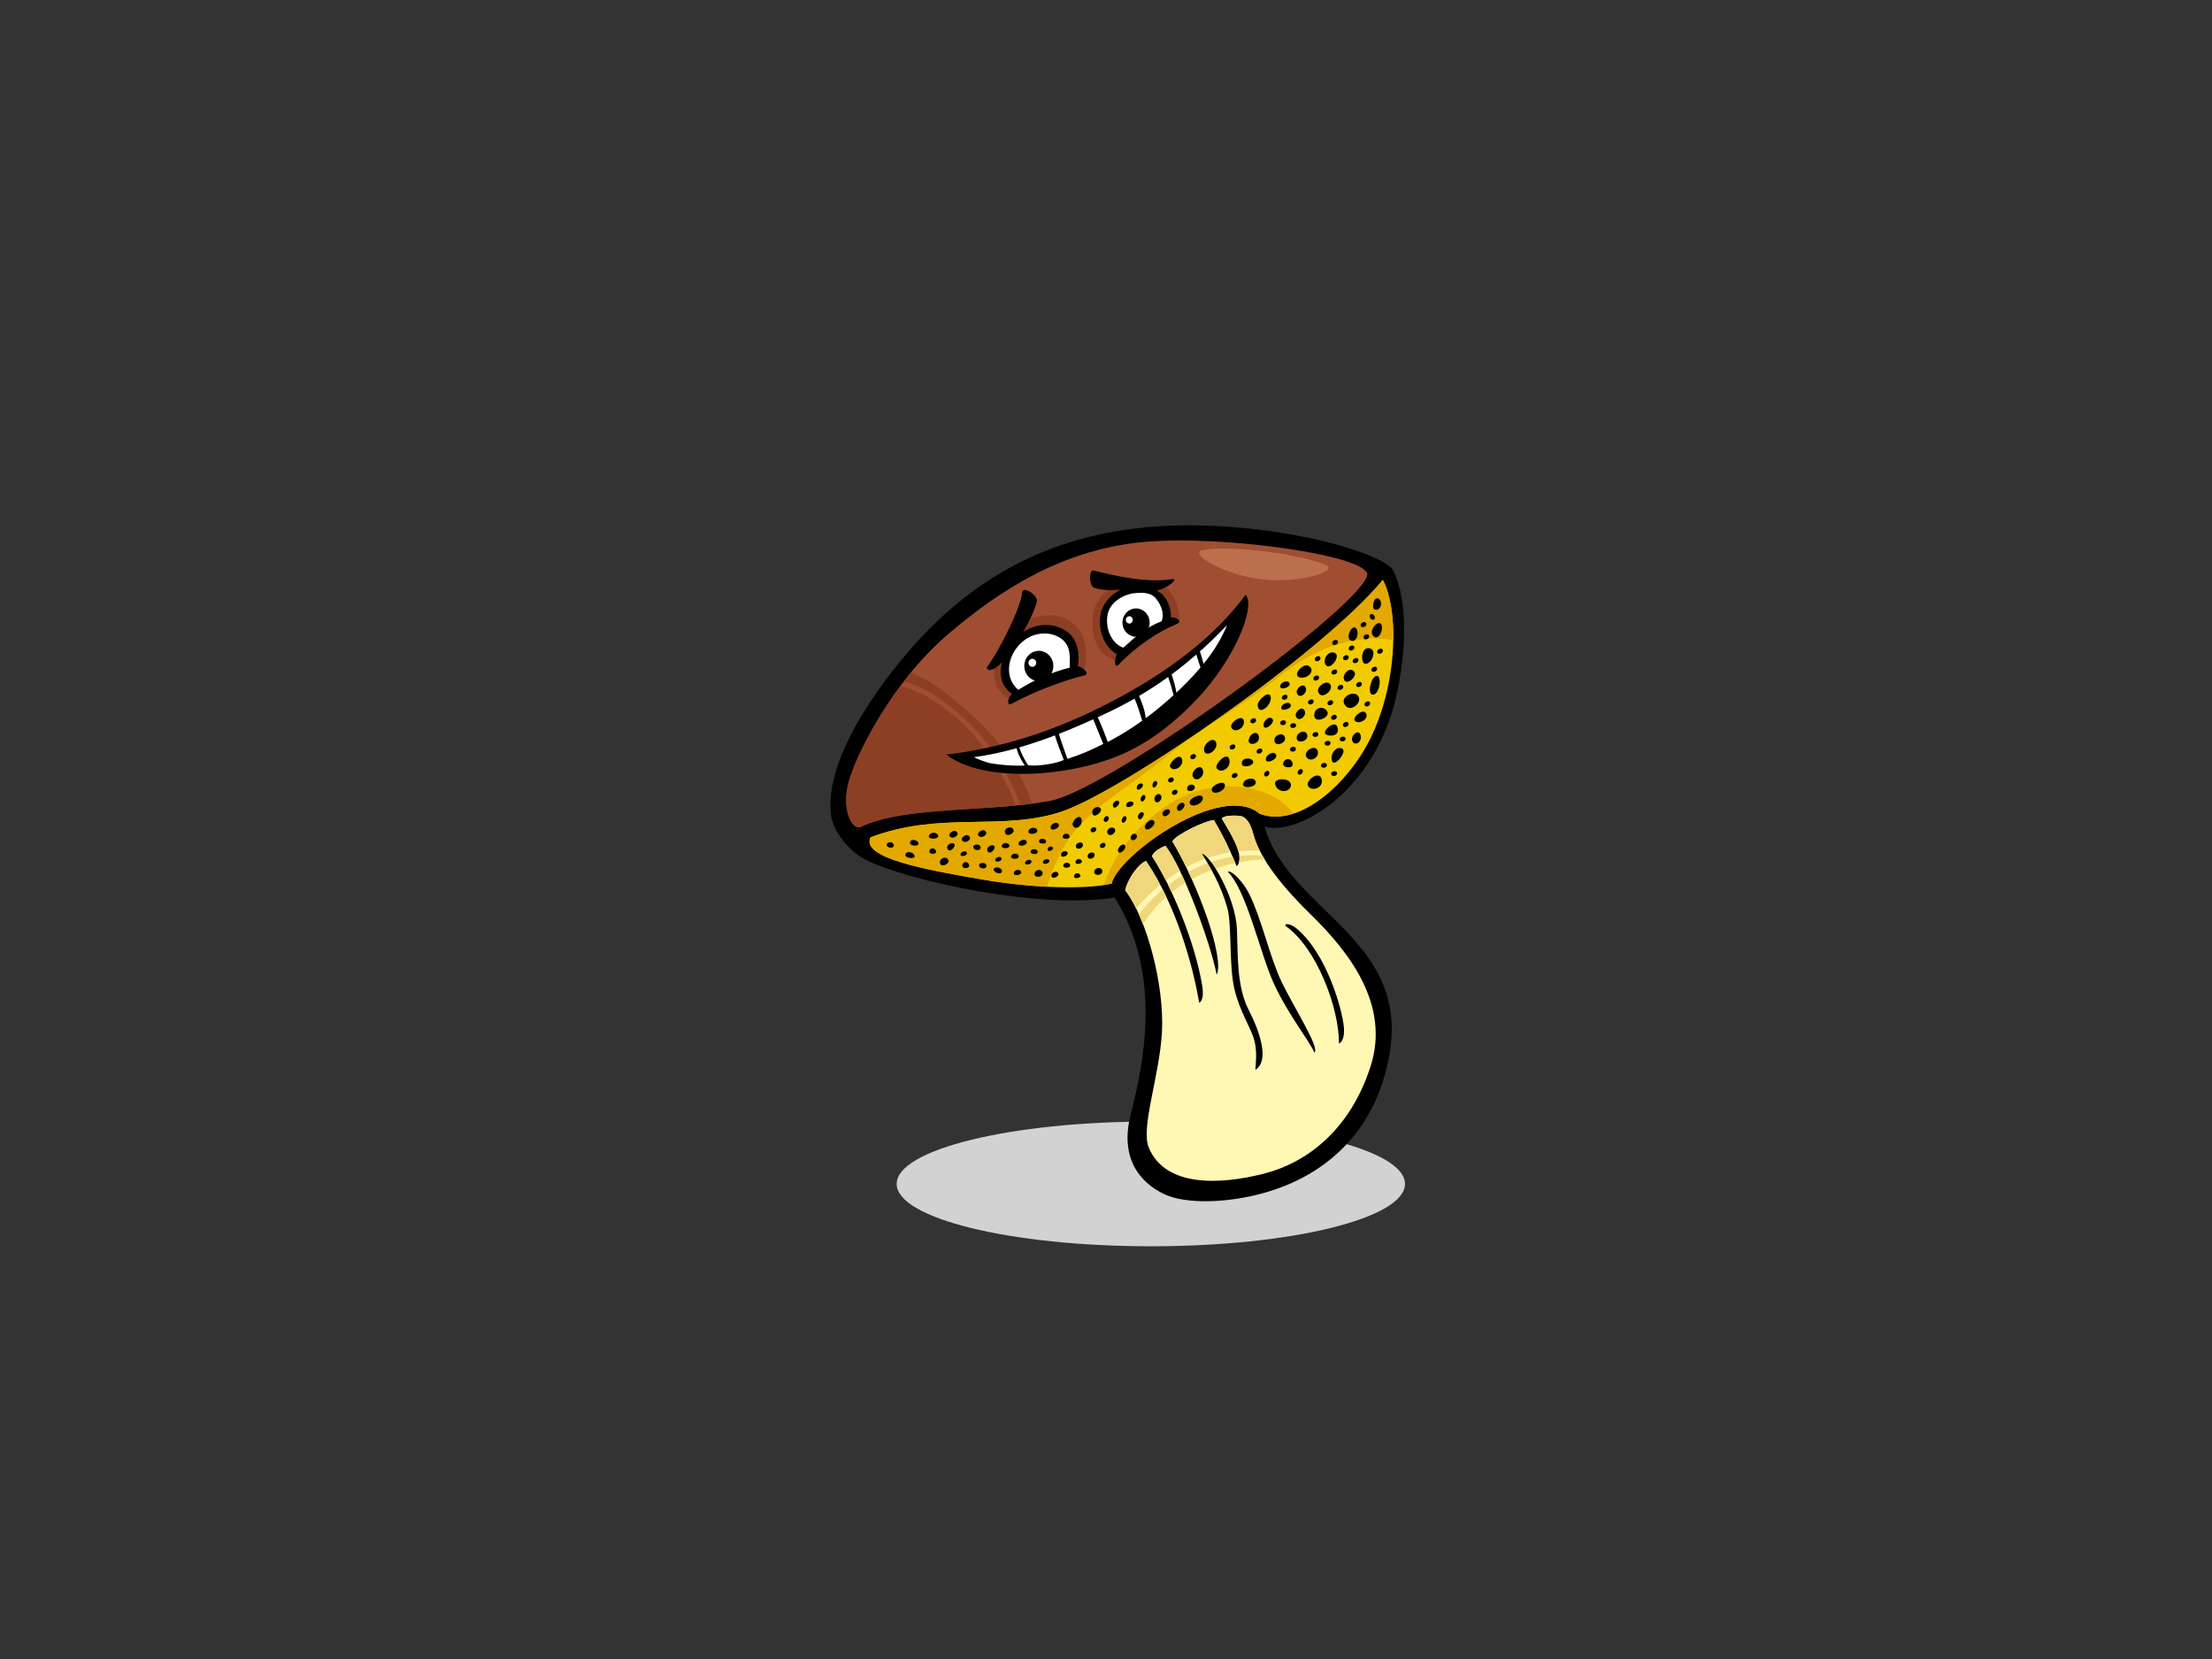 <?xml version="1.0" encoding="utf-8"?>
<!-- Generator: Adobe Illustrator 17.0.0, SVG Export Plug-In . SVG Version: 6.00 Build 0)  -->
<!DOCTYPE svg PUBLIC "-//W3C//DTD SVG 1.1//EN" "http://www.w3.org/Graphics/SVG/1.1/DTD/svg11.dtd">
<svg version="1.1" id="Layer_1" xmlns="http://www.w3.org/2000/svg" xmlns:xlink="http://www.w3.org/1999/xlink" x="0px" y="0px"
	 width="800px" height="600px" viewBox="0 0 800 600" enable-background="new 0 0 800 600" xml:space="preserve">
<rect x="0" y="0" width="800" height="600" fill="#333333" stroke="none"/>
<path fill-rule="evenodd" clip-rule="evenodd" fill="#D2D2D2" d="M508.135,428.183c0,12.455-41.153,22.553-91.921,22.553
	c-50.769,0-91.921-10.099-91.921-22.553c0-12.452,41.152-22.551,91.921-22.551C466.982,405.632,508.135,415.73,508.135,428.183z"/>
<g>
	<g>
		<path fill-rule="evenodd" clip-rule="evenodd" d="M505.247,250.646c-7.795,36.361-36.69,51.824-47.903,48.307
			c8.744,30.415,51.845,40.219,45.342,81.368c-3.95,25-19.427,43.485-44.736,50.879c-14.21,4.152-29.223,4.19-36.559,0.832
			c-6.482-2.962-17.08-10.75-12.47-28.924c4.692-18.483,11.608-50.577-5.783-78.513c-26.813,4.38-74.699-5.91-90.15-13.696
			c-5.299-2.669-11.821-9.839-12.515-16.539c-1.805-17.397,12.283-39.903,26.815-57.227c29.464-35.136,66.412-49.978,116.038-46.705
			c30.73,2.029,57.994,10.568,60.656,16.124C509.593,218.27,508.194,236.887,505.247,250.646z"/>
		<path fill-rule="evenodd" clip-rule="evenodd" fill="#9F4E32" d="M380.066,289.584c-21.124,4.199-53.101,1.817-68.697,9.449
			c-3.042,1.488-6.845-5.674-4.706-15.121c2.138-9.444,15.447-36.581,35.655-54.05c20.214-17.47,43.513-31.68,72.722-33.971
			c29.211-2.289,81.762,5.323,79.392,12.436C490.097,221.335,401.188,285.386,380.066,289.584z"/>
		<path fill-rule="evenodd" clip-rule="evenodd" fill="#8D3F23" d="M358.556,274.09c-5.564-8.205-12.722-15.627-21.03-20.802
			c-3.827-2.385-7.786-4.022-11.859-5.239c-10.722,14.385-17.528,29.342-19.003,35.863c-2.139,9.446,1.664,16.608,4.706,15.121
			c12.715-6.222,36.314-5.789,56.048-7.691C365.059,285.279,362.196,279.46,358.556,274.09z"/>
		<path fill-rule="evenodd" clip-rule="evenodd" fill="#8D3F23" d="M357.567,264.714c-4.836-5.136-10.159-10.089-15.775-14.289
			c-3.809-2.849-7.969-5.659-12.507-6.977c-0.804,0.985-1.612,1.966-2.378,2.961c4.006,1.226,7.879,2.897,11.5,5.303
			c7.77,5.157,14.802,11.658,20.258,19.426c4.377,6.233,7.734,12.985,10.451,20.031c1.395-0.147,2.76-0.313,4.105-0.489
			C370.031,280.987,364.591,272.171,357.567,264.714z"/>
		<path fill-rule="evenodd" clip-rule="evenodd" fill="#8D3F23" d="M384.133,223.278c-5.141-1.785-10.52-0.184-15.146,1.993
			c-1.397,3.696-3.151,7.295-5.496,10.155c-0.702,0.856-2.353,2.625-2.449,2.749c-3.13,4.009-1.402,13.737,5.1,14.586
			c0.121,0.017,0.223,0.059,0.317,0.109c3.249-2.313,7.211-3.918,10.413-5.375c4.683-2.132,9.707-3.552,14.761-3.71
			C393.524,239.559,394.482,226.873,384.133,223.278z"/>
		<path fill-rule="evenodd" clip-rule="evenodd" fill="#8D3F23" d="M420.675,211.21c-3.563,1.079-5.54,1.682-9.47,1.762
			c-2.842,0.059-5.901,0.051-8.733-0.488c-6.22,2.959-8.435,9.777-6.936,17.163c1.123,5.529,4.346,8.579,9.183,9.514
			c2.695-3.624,6.547-6.492,10.196-8.797c3.657-2.31,7.49-3.966,11.485-5.048C427.09,220.516,424.533,214.52,420.675,211.21z"/>
		<path fill-rule="evenodd" clip-rule="evenodd" fill="#F1CB00" d="M491.726,273.864c-10.139,15.261-25.064,24.804-36.188,20.409
			c-13.887-11.693-51.165,14.991-53.498,25.278c-7.543,1.936-26.063,2.085-46.603-1.443c-20.544-3.53-44.368-7.837-40.55-15.295
			c25.533-9.599,47.443-2.051,69.069-9.277c21.626-7.227,93.872-56.877,116.163-83.798
			C506.517,221.651,505.514,253.124,491.726,273.864z"/>
		<path fill-rule="evenodd" clip-rule="evenodd" fill="#E3A900" d="M379.524,318.083c2.499-7.178,5.854-14.185,11.057-19.659
			c5.998-6.309,13.207-11.282,20.164-16.35c8.384-6.105,16.301-12.929,24.926-18.67c8.818-5.874,17.736-11.342,26.029-18.018
			c6.323-5.093,13.346-9.521,21.011-12.034c7.205-2.364,14.348-2.955,21.185-1.85c0.155-9.092-1.216-16.996-3.775-21.765
			c-22.291,26.921-94.537,76.571-116.163,83.798c-21.626,7.227-43.536-0.321-69.069,9.277c-3.818,7.458,20.006,11.765,40.55,15.295
			c8.279,1.422,16.216,2.238,23.251,2.589C378.949,319.8,379.229,318.925,379.524,318.083z"/>
		<path fill-rule="evenodd" clip-rule="evenodd" fill="#E3A900" d="M429.427,287.323c-9.16,3.878-18.667,12.189-24.292,20.699
			c-1.429,2.16-4.69,7.551-5.842,12.067c1.015-0.162,1.96-0.337,2.747-0.539c2.333-10.287,39.611-36.972,53.498-25.278
			c3.768,1.489,7.976,1.346,12.284-0.044C459.578,283.314,441.454,282.23,429.427,287.323z"/>
		<path fill-rule="evenodd" clip-rule="evenodd" fill="#FFF7B4" d="M453.326,301.824c1.862,7.021,7.971,16.453,20.468,28.642
			c13.945,13.605,29.112,32.727,21.895,55.205c-7.282,22.687-22.742,34.744-38.531,38.788c-15.793,4.042-35.685,5.01-41.684-9.393
			c-3.04-7.3,3.952-25.936,4.774-42.074c0.841-16.359-5.285-40.445-13.299-51.035c0.926-4.096,4.604-9.382,7.516-10.566
			c10.817,15.767,16.948,37.612,19.228,51.24l0,0c0,0,2.061-0.476,1.054-6.428c-2.622-15.471-10.834-35.418-18.085-46.507
			c0.372-1.633,3.206-3.176,4.834-3.808c6.268,8.089,16.05,34.283,18.544,46.621c2.852-6.025-6.579-32.299-16.03-48.245
			c1.551-2.609,11.928-7.412,14.966-7.696c3.269,5.285,6.357,12.08,8.293,16.692c3.392-3.303-2.497-12.335-5.373-17.177
			c0.326-1.025,3.952-1.275,6.437-1.004C450.827,295.346,452.33,298.05,453.326,301.824z"/>
		<path fill-rule="evenodd" clip-rule="evenodd" fill="#F0D77B" d="M455.63,307.695c-1.067-2.118-1.827-4.076-2.304-5.871
			c-0.996-3.774-2.499-6.479-4.994-6.748c-2.484-0.271-6.11-0.021-6.437,1.004c1.835,3.088,4.889,7.882,5.983,11.807
			C450.47,307.629,453.056,307.563,455.63,307.695z"/>
		<path fill-rule="evenodd" clip-rule="evenodd" fill="#F0D77B" d="M433.474,311.503c3.835-1.587,7.711-2.647,11.595-3.257
			c-1.749-3.824-3.875-8.094-6.093-11.68c-3.038,0.284-13.415,5.086-14.966,7.696c1.692,2.857,3.385,6.049,5.007,9.394
			C430.497,312.86,431.985,312.12,433.474,311.503z"/>
		<path fill-rule="evenodd" clip-rule="evenodd" fill="#F0D77B" d="M426.735,314.948c-1.853-3.829-3.657-7.022-5.239-9.061
			c-1.628,0.632-4.462,2.175-4.834,3.808c1.631,2.493,3.308,5.45,4.96,8.688C423.291,317.125,425.004,315.99,426.735,314.948z"/>
		<path fill-rule="evenodd" clip-rule="evenodd" fill="#F0D77B" d="M419.614,319.982c-1.582-2.993-3.291-5.885-5.149-8.592
			c-2.911,1.184-6.59,6.47-7.516,10.566c1.388,1.833,2.711,4.092,3.96,6.623C413.546,325.421,416.496,322.536,419.614,319.982z"/>
		<path fill-rule="evenodd" clip-rule="evenodd" fill="#F0D77B" d="M448.066,311.879c3.077-0.587,6.198-0.942,9.322-1.055
			c-0.281-0.464-0.572-0.935-0.826-1.386c-2.774-0.213-5.561-0.19-8.349,0.085C448.325,310.393,448.278,311.183,448.066,311.879z"/>
		<path fill-rule="evenodd" clip-rule="evenodd" fill="#F0D77B" d="M446.784,312.121c-0.313-0.735-0.645-1.495-1.001-2.297
			c-3.121,0.473-6.23,1.249-9.304,2.427c-2.286,0.874-4.514,1.9-6.671,3.065c0.407,0.864,0.807,1.736,1.201,2.613
			C435.903,315.257,441.249,313.299,446.784,312.121z"/>
		<path fill-rule="evenodd" clip-rule="evenodd" fill="#F0D77B" d="M428.72,319.251c-0.395-0.893-0.789-1.768-1.184-2.613
			c-1.746,1.051-3.433,2.206-5.057,3.448c0.421,0.856,0.833,1.758,1.248,2.646C425.313,321.473,426.98,320.314,428.72,319.251z"/>
		<path fill-rule="evenodd" clip-rule="evenodd" fill="#F0D77B" d="M421.793,324.331c-0.424-0.896-0.86-1.786-1.307-2.668
			c-2.682,2.252-5.171,4.761-7.398,7.531c-0.399,0.495-0.795,0.998-1.189,1.507c0.517,1.151,1.009,2.364,1.487,3.603
			C415.689,330.549,418.528,327.211,421.793,324.331z"/>
		<path fill-rule="evenodd" clip-rule="evenodd" d="M454.028,386.915c0.008-2.005,1.029-7.272-0.947-12.409
			c-1.979-5.14-5.965-11.281-7.201-19.866c-1.235-8.582-0.488-21.042-2.011-26.358c-2.492-8.714-6.596-15.413-9.148-19.484
			c2.818,0.232,12.181,15.577,12.647,27.41c0.353,8.891-0.168,20.47,4.193,28.958C455.921,373.654,459.099,383.739,454.028,386.915z
			"/>
		<path fill-rule="evenodd" clip-rule="evenodd" d="M463.447,354.989c4.253,8.975,14.153,24.212,11.882,25.673
			c-1.132-3.29-9.461-13.698-14.559-24.781c-5.097-11.079-9.757-33.596-16.759-40.664c1.594-0.469,5.756,3.846,7.997,8.518
			C456.495,333.11,459.196,346.016,463.447,354.989z"/>
		<path fill-rule="evenodd" clip-rule="evenodd" d="M486.024,371.403c0.47,5.409-1.779,5.989-1.779,5.989l0,0
			c0.132-12.602-7.955-34.586-19.375-42.564c-0.287-0.958,1.846-0.851,4.071,1.002C480.068,345.115,485.523,365.592,486.024,371.403
			z"/>
	</g>
	<path fill-rule="evenodd" clip-rule="evenodd" d="M336.089,301.996c0.654-1.042,2.658-1.227,3.203,0.189
		C339.837,303.595,334.959,303.826,336.089,301.996z"/>
	<path fill-rule="evenodd" clip-rule="evenodd" d="M347.826,303.427c0.185-0.828,1.835-1.999,2.695-1.031
		c0.872,0.968-0.286,1.809-1.123,2.052C348.562,304.683,347.69,304.026,347.826,303.427z"/>
	<path fill-rule="evenodd" clip-rule="evenodd" d="M343.319,301.887c0.19-0.829,1.837-1.998,2.706-1.03
		c0.867,0.965-0.287,1.809-1.127,2.048C344.065,303.143,343.184,302.485,343.319,301.887z"/>
	<path fill-rule="evenodd" clip-rule="evenodd" d="M353.694,301.643c0.188-0.829,1.837-1.999,2.7-1.031
		c0.872,0.966-0.289,1.81-1.125,2.048C354.435,302.897,353.562,302.241,353.694,301.643z"/>
	<path fill-rule="evenodd" clip-rule="evenodd" d="M352.108,305.885c0.479-0.561,2.224-0.75,2.506,0.376
		c0.278,1.125-0.946,1.279-1.695,1.1C352.181,307.177,351.761,306.287,352.108,305.885z"/>
	<path fill-rule="evenodd" clip-rule="evenodd" d="M354.216,312.531c0.476-0.562,2.221-0.749,2.501,0.376
		c0.288,1.124-0.946,1.276-1.693,1.097C354.288,313.825,353.876,312.935,354.216,312.531z"/>
	<path fill-rule="evenodd" clip-rule="evenodd" d="M357.037,307.371c-0.205-1.01,1.666-2.282,2.538-1.395
		C360.454,306.862,357.545,309.889,357.037,307.371z"/>
	<path fill-rule="evenodd" clip-rule="evenodd" d="M342.564,306.606c-0.207-1.009,1.668-2.281,2.539-1.396
		C345.978,306.1,343.068,309.125,342.564,306.606z"/>
	<path fill-rule="evenodd" clip-rule="evenodd" d="M363.431,300.822c-0.049-1.467,2.272-2.296,3.078-0.831
		C367.319,301.458,363.52,303.139,363.431,300.822z"/>
	<path fill-rule="evenodd" clip-rule="evenodd" d="M339.909,311.811c-0.056-1.471,2.266-2.297,3.07-0.831
		C343.787,312.445,339.989,314.13,339.909,311.811z"/>
	<path fill-rule="evenodd" clip-rule="evenodd" d="M348.191,312.442c0.461-0.991,2.075-0.876,2.316,0.487
		C350.747,314.297,347.277,314.423,348.191,312.442z"/>
	<path fill-rule="evenodd" clip-rule="evenodd" d="M327.628,308.64c0.587-0.886,2.775-0.473,3.146,0.903
		C331.145,310.924,326.463,310.404,327.628,308.64z"/>
	<path fill-rule="evenodd" clip-rule="evenodd" d="M336.284,307.355c0.478-0.976,2.217-0.514,2.288,0.646
		C338.649,309.157,335.353,309.226,336.284,307.355z"/>
	<path fill-rule="evenodd" clip-rule="evenodd" d="M329.268,304.247c0.555-0.981,2.792-0.391,2.948,0.816
		C332.376,306.268,328.19,306.14,329.268,304.247z"/>
	<path fill-rule="evenodd" clip-rule="evenodd" d="M321.184,304.798c0.897-0.671,2.644,0.364,1.934,1.394
		C322.407,307.227,319.55,306.027,321.184,304.798z"/>
	<path fill-rule="evenodd" clip-rule="evenodd" d="M368.518,304.647c0.507-0.993,2.84-1.429,2.829-0.015
		C371.338,306.05,367.579,306.49,368.518,304.647z"/>
	<path fill-rule="evenodd" clip-rule="evenodd" d="M347.489,308.633c0.396-0.776,2.22-1.117,2.217-0.012
		C349.704,309.732,346.753,310.077,347.489,308.633z"/>
	<path fill-rule="evenodd" clip-rule="evenodd" d="M360.032,310.648c0.396-0.779,2.222-1.118,2.218-0.018
		C362.242,311.745,359.295,312.088,360.032,310.648z"/>
	<path fill-rule="evenodd" clip-rule="evenodd" d="M370.836,311.684c0.392-0.779,2.216-1.12,2.213-0.015
		C373.045,312.782,370.093,313.125,370.836,311.684z"/>
	<path fill-rule="evenodd" clip-rule="evenodd" d="M377.284,311.441c0.394-0.78,2.219-1.116,2.217-0.013
		C379.49,312.538,376.547,312.881,377.284,311.441z"/>
	<path fill-rule="evenodd" clip-rule="evenodd" d="M359.884,313.831c0.959-0.526,3.117,0.478,2.353,1.648
		C361.464,316.646,358.114,314.802,359.884,313.831z"/>
	<path fill-rule="evenodd" clip-rule="evenodd" d="M380.013,298.993c0.27-1.338,2.584-1.972,2.954-0.675
		C383.345,299.619,379.607,301.055,380.013,298.993z"/>
	<path fill-rule="evenodd" clip-rule="evenodd" d="M365.821,309.338c0.645-0.988,2.716-0.705,2.61,0.475
		C368.317,310.992,364.843,310.86,365.821,309.338z"/>
	<path fill-rule="evenodd" clip-rule="evenodd" d="M362.465,305.499c0.642-0.988,2.712-0.703,2.603,0.475
		C364.957,307.155,361.482,307.022,362.465,305.499z"/>
	<path fill-rule="evenodd" clip-rule="evenodd" d="M372.079,300.252c0.624-1.227,3.052-1.167,3.069,0.208
		C375.164,301.84,371.134,302.147,372.079,300.252z"/>
	<path fill-rule="evenodd" clip-rule="evenodd" d="M372.943,307.526c0.704-0.841,2.594-0.317,2.358,0.755
		C375.069,309.367,371.862,308.826,372.943,307.526z"/>
	<path fill-rule="evenodd" clip-rule="evenodd" d="M375.962,303.751c0.704-0.843,2.597-0.318,2.361,0.756
		C378.099,305.59,374.881,305.049,375.962,303.751z"/>
	<path fill-rule="evenodd" clip-rule="evenodd" d="M374.261,315.534c0.652-1.427,3.029-1.135,2.787,0.483
		C376.812,317.636,373.372,317.467,374.261,315.534z"/>
	<path fill-rule="evenodd" clip-rule="evenodd" d="M395.877,314.827c0.654-1.426,3.025-1.136,2.789,0.484
		C398.43,316.929,394.99,316.76,395.877,314.827z"/>
	<path fill-rule="evenodd" clip-rule="evenodd" d="M366.75,315.473c0.425-1.135,2.378-1.118,2.621-0.053
		C369.618,316.495,366.128,317.158,366.75,315.473z"/>
	<path fill-rule="evenodd" clip-rule="evenodd" d="M405.721,297.073c-0.267-0.833,0.746-2.451,1.516-1.688
		C408.009,296.15,406.222,298.621,405.721,297.073z"/>
	<path fill-rule="evenodd" clip-rule="evenodd" d="M412.567,289.39c-0.271-0.833,0.748-2.45,1.514-1.691
		C414.853,288.468,413.071,290.938,412.567,289.39z"/>
	<path fill-rule="evenodd" clip-rule="evenodd" d="M416.832,284.332c-0.269-0.833,0.746-2.45,1.506-1.691
		C419.118,283.41,417.327,285.882,416.832,284.332z"/>
	<path fill-rule="evenodd" clip-rule="evenodd" d="M407.323,290.936c0.311-1.146,2.367-1.553,2.618-0.403
		C410.191,291.695,406.852,292.7,407.323,290.936z"/>
	<path fill-rule="evenodd" clip-rule="evenodd" d="M402.509,291.485c-0.246-1.162,1.378-2.541,2.122-1.649
		C405.38,290.733,402.896,293.274,402.509,291.485z"/>
	<path fill-rule="evenodd" clip-rule="evenodd" d="M411.119,284.934c-0.105-1.108,1.563-2.182,2.154-1.266
		C413.868,284.586,411.286,286.647,411.119,284.934z"/>
	<path fill-rule="evenodd" clip-rule="evenodd" d="M417.607,289.438c-0.541-1.477,1.289-3.075,2.252-1.782
		C420.827,288.944,418.349,291.438,417.607,289.438z"/>
	<path fill-rule="evenodd" clip-rule="evenodd" d="M411.656,295.871c-0.503-1.098,0.855-2.571,1.76-2.024
		C414.333,294.401,412.398,297.497,411.656,295.871z"/>
	<path fill-rule="evenodd" clip-rule="evenodd" d="M383.762,308.874c0.201-1.185,2.038-1.485,2.366-0.436
		C386.459,309.485,383.432,310.779,383.762,308.874z"/>
	<path fill-rule="evenodd" clip-rule="evenodd" d="M378.928,306.996c0.163-0.945,1.628-1.19,1.893-0.351
		C381.082,307.482,378.662,308.517,378.928,306.996z"/>
	<path fill-rule="evenodd" clip-rule="evenodd" d="M384.539,302.049c0.63-0.987,2.399-0.505,2.303,0.576
		C386.747,303.707,383.523,303.637,384.539,302.049z"/>
	<path fill-rule="evenodd" clip-rule="evenodd" d="M384.75,312.533c0.625-0.987,2.399-0.505,2.3,0.576
		C386.953,314.188,383.736,314.12,384.75,312.533z"/>
	<path fill-rule="evenodd" clip-rule="evenodd" d="M380.295,316.447c0.215-1.257,2.155-1.58,2.509-0.465
		C383.15,317.092,379.949,318.466,380.295,316.447z"/>
	<path fill-rule="evenodd" clip-rule="evenodd" d="M388.603,316.407c0.435-0.841,1.878-0.756,2.147,0.22
		C391.012,317.607,387.652,318.258,388.603,316.407z"/>
	<path fill-rule="evenodd" clip-rule="evenodd" d="M389.151,311.271c0.434-0.842,1.875-0.758,2.142,0.22
		C391.555,312.469,388.194,313.119,389.151,311.271z"/>
	<path fill-rule="evenodd" clip-rule="evenodd" d="M395.042,293.615c0.032-1.434,2.024-2.342,3.022-1.223
		C399.05,293.52,394.971,296.768,395.042,293.615z"/>
	<path fill-rule="evenodd" clip-rule="evenodd" d="M393.347,309.482c0.118-1.103,2.386-1.857,2.531-0.344
		C396.027,310.653,393.165,311.255,393.347,309.482z"/>
	<path fill-rule="evenodd" clip-rule="evenodd" d="M394.435,300.127c0.091-0.893,1.923-1.502,2.045-0.281
		C396.603,301.075,394.284,301.564,394.435,300.127z"/>
	<path fill-rule="evenodd" clip-rule="evenodd" d="M399.228,296.773c-0.353-0.822,0.945-2.302,1.636-1.311
		C401.56,296.467,399.782,298.096,399.228,296.773z"/>
	<path fill-rule="evenodd" clip-rule="evenodd" d="M397.791,305.791c0.092-0.892,1.929-1.499,2.051-0.28
		C399.964,306.74,397.644,307.229,397.791,305.791z"/>
	<path fill-rule="evenodd" clip-rule="evenodd" d="M422.463,282.109c0.093-0.893,1.923-1.504,2.046-0.283
		C424.63,283.057,422.314,283.546,422.463,282.109z"/>
	<path fill-rule="evenodd" clip-rule="evenodd" d="M423.812,286.598c0.09-0.892,1.93-1.5,2.053-0.28
		C425.982,287.547,423.661,288.037,423.812,286.598z"/>
	<path fill-rule="evenodd" clip-rule="evenodd" d="M481.41,259.455c0.091-0.896,1.929-1.503,2.05-0.282
		C483.582,260.4,481.262,260.89,481.41,259.455z"/>
	<path fill-rule="evenodd" clip-rule="evenodd" d="M480.11,254.193c0.087-0.893,1.923-1.502,2.045-0.282
		C482.274,255.142,479.958,255.631,480.11,254.193z"/>
	<path fill-rule="evenodd" clip-rule="evenodd" d="M473.076,253.894c0.089-0.893,1.923-1.502,2.046-0.281
		C475.241,254.841,472.923,255.329,473.076,253.894z"/>
	<path fill-rule="evenodd" clip-rule="evenodd" d="M463.61,252.214c0.092-0.892,1.925-1.501,2.047-0.282
		C465.777,253.163,463.457,253.652,463.61,252.214z"/>
	<path fill-rule="evenodd" clip-rule="evenodd" d="M452.215,260.714c0.098-0.893,1.935-1.5,2.056-0.279
		C454.39,261.663,452.069,262.152,452.215,260.714z"/>
	<path fill-rule="evenodd" clip-rule="evenodd" d="M475,245.28c0.092-0.892,1.932-1.5,2.054-0.28
		C477.174,246.228,474.851,246.718,475,245.28z"/>
	<path fill-rule="evenodd" clip-rule="evenodd" d="M475.519,238.269c0.091-0.893,1.931-1.501,2.05-0.281
		C477.691,239.217,475.369,239.707,475.519,238.269z"/>
	<path fill-rule="evenodd" clip-rule="evenodd" d="M481.824,232.408c0.095-0.895,1.928-1.503,2.047-0.283
		C483.995,233.355,481.677,233.843,481.824,232.408z"/>
	<path fill-rule="evenodd" clip-rule="evenodd" d="M487.772,234.424c0.092-0.895,1.927-1.502,2.049-0.283
		C489.939,235.37,487.624,235.861,487.772,234.424z"/>
	<path fill-rule="evenodd" clip-rule="evenodd" d="M485.735,237.909c0.093-0.894,1.926-1.501,2.05-0.281
		C487.904,238.858,485.59,239.347,485.735,237.909z"/>
	<path fill-rule="evenodd" clip-rule="evenodd" d="M489.232,238.954c0.094-0.892,1.932-1.5,2.053-0.28
		C491.408,239.902,489.084,240.392,489.232,238.954z"/>
	<path fill-rule="evenodd" clip-rule="evenodd" d="M481.543,243.087c0.093-0.892,1.931-1.499,2.054-0.278
		C483.715,244.037,481.393,244.525,481.543,243.087z"/>
	<path fill-rule="evenodd" clip-rule="evenodd" d="M483.757,248.632c0.089-0.893,1.927-1.501,2.049-0.28
		C485.927,249.58,483.604,250.071,483.757,248.632z"/>
	<path fill-rule="evenodd" clip-rule="evenodd" d="M490.477,247.599c0.096-0.891,1.929-1.5,2.055-0.279
		C492.648,248.547,490.331,249.035,490.477,247.599z"/>
	<path fill-rule="evenodd" clip-rule="evenodd" d="M495.99,242.095c0.094-0.893,1.929-1.501,2.049-0.28
		C498.161,243.044,495.842,243.535,495.99,242.095z"/>
	<path fill-rule="evenodd" clip-rule="evenodd" d="M498.092,235.567c0.094-0.893,1.927-1.502,2.048-0.282
		C500.259,236.515,497.943,237.005,498.092,235.567z"/>
	<path fill-rule="evenodd" clip-rule="evenodd" d="M493.13,230.365c0.095-0.891,1.929-1.5,2.053-0.28
		C495.304,231.314,492.983,231.803,493.13,230.365z"/>
	<path fill-rule="evenodd" clip-rule="evenodd" d="M492.088,225.941c0.091-0.892,1.929-1.498,2.054-0.279
		C494.26,226.891,491.937,227.379,492.088,225.941z"/>
	<path fill-rule="evenodd" clip-rule="evenodd" d="M495.997,222.086c0.853-0.133,1.888,1.561,0.786,1.994
		C495.678,224.52,494.63,222.305,495.997,222.086z"/>
	<path fill-rule="evenodd" clip-rule="evenodd" d="M485.685,262.061c0.087-0.896,1.921-1.504,2.042-0.284
		C487.851,263.006,485.53,263.496,485.685,262.061z"/>
	<path fill-rule="evenodd" clip-rule="evenodd" d="M493.469,254.621c0.094-0.893,1.927-1.502,2.049-0.282
		C495.637,255.569,493.322,256.06,493.469,254.621z"/>
	<path fill-rule="evenodd" clip-rule="evenodd" d="M430.473,273.689c0.094-0.893,1.928-1.502,2.047-0.283
		C432.641,274.638,430.323,275.127,430.473,273.689z"/>
	<path fill-rule="evenodd" clip-rule="evenodd" d="M445.499,280.505c0.094-0.892,1.931-1.5,2.052-0.28
		C447.671,281.454,445.351,281.944,445.499,280.505z"/>
	<path fill-rule="evenodd" clip-rule="evenodd" d="M444.722,270.182c0.09-0.894,1.929-1.502,2.053-0.282
		C446.895,271.13,444.573,271.619,444.722,270.182z"/>
	<path fill-rule="evenodd" clip-rule="evenodd" d="M454.478,271.67c0.092-0.895,1.928-1.503,2.049-0.282
		C456.648,272.618,454.325,273.105,454.478,271.67z"/>
	<path fill-rule="evenodd" clip-rule="evenodd" d="M457.206,280.251c-0.238-0.861,1.239-2.148,1.796-1.061
		C459.557,280.279,457.587,281.643,457.206,280.251z"/>
	<path fill-rule="evenodd" clip-rule="evenodd" d="M469.312,279.588c-0.234-0.861,1.248-2.145,1.801-1.058
		C471.664,279.619,469.696,280.982,469.312,279.588z"/>
	<path fill-rule="evenodd" clip-rule="evenodd" d="M466.613,270.714c0.325-0.828,2.251-0.895,2.045,0.316
		C468.457,272.246,466.094,272.055,466.613,270.714z"/>
	<path fill-rule="evenodd" clip-rule="evenodd" d="M463.057,261.134c0.316-0.828,2.241-0.895,2.038,0.316
		C464.89,262.661,462.534,262.475,463.057,261.134z"/>
	<path fill-rule="evenodd" clip-rule="evenodd" d="M466.685,262.158c0.322-0.828,2.248-0.894,2.047,0.319
		C468.524,263.688,466.164,263.498,466.685,262.158z"/>
	<path fill-rule="evenodd" clip-rule="evenodd" d="M474.749,265.386c0.323-0.828,2.248-0.895,2.043,0.319
		C476.594,266.917,474.229,266.728,474.749,265.386z"/>
	<path fill-rule="evenodd" clip-rule="evenodd" d="M479.147,268.547c0.314-0.829,2.242-0.897,2.036,0.316
		C480.978,270.076,478.622,269.889,479.147,268.547z"/>
	<path fill-rule="evenodd" clip-rule="evenodd" d="M477.834,276.535c0.318-0.828,2.248-0.894,2.04,0.318
		C479.675,278.066,477.314,277.878,477.834,276.535z"/>
	<path fill-rule="evenodd" clip-rule="evenodd" d="M481.52,279.517c0.323-0.829,2.251-0.896,2.046,0.318
		C483.359,281.047,480.997,280.858,481.52,279.517z"/>
	<path fill-rule="evenodd" clip-rule="evenodd" d="M484.596,267.019c0.322-0.827,2.248-0.895,2.042,0.316
		C486.437,268.549,484.074,268.36,484.596,267.019z"/>
	<path fill-rule="evenodd" clip-rule="evenodd" d="M389.115,305.864c0.11-1.107,2.381-1.861,2.526-0.35
		C391.792,307.031,388.932,307.635,389.115,305.864z"/>
	<path fill-rule="evenodd" clip-rule="evenodd" d="M387.961,298.39c-0.491-1.297,2.544-4.447,3.177-2.118
		C391.772,298.6,388.826,300.691,387.961,298.39z"/>
	<path fill-rule="evenodd" clip-rule="evenodd" d="M400.442,300.92c-0.17-1.625,2.64-2.301,2.865-0.77
		C403.544,301.683,400.663,303.053,400.442,300.92z"/>
	<path fill-rule="evenodd" clip-rule="evenodd" d="M408.965,303.32c-0.409-0.825,0.945-2.308,1.791-1.651
		C412.168,302.753,409.738,304.865,408.965,303.32z"/>
	<path fill-rule="evenodd" clip-rule="evenodd" d="M404.304,307.599c-0.124-0.957,1.789-2.987,2.576-1.845
		C407.673,306.896,404.579,309.779,404.304,307.599z"/>
	<path fill-rule="evenodd" clip-rule="evenodd" d="M414.083,299.156c-0.124-1.438,2.494-3.607,3.335-2.089
		C418.261,298.583,414.279,301.386,414.083,299.156z"/>
	<path fill-rule="evenodd" clip-rule="evenodd" d="M425.752,292.694c-0.586-1.581,1.859-3.131,2.542-1.98
		C428.978,291.87,426.38,294.396,425.752,292.694z"/>
	<path fill-rule="evenodd" clip-rule="evenodd" d="M420.427,294.48c-0.283-1.364,2.335-2.516,2.68-1.245
		C423.449,294.503,420.798,296.21,420.427,294.48z"/>
	<path fill-rule="evenodd" clip-rule="evenodd" d="M429.361,284.964c0.265-1.48,2.705-1.687,2.753-0.198
		C432.164,286.257,429.041,286.704,429.361,284.964z"/>
	<path fill-rule="evenodd" clip-rule="evenodd" d="M423.219,277.393c-0.738-1.355,3.629-5.538,4.304-2.78
		C428.199,277.372,424.289,279.351,423.219,277.393z"/>
	<path fill-rule="evenodd" clip-rule="evenodd" d="M438.243,285.495c0.022-1.61,4.776-3.663,4.788-1.42
		C443.034,286.311,438.211,287.904,438.243,285.495z"/>
	<path fill-rule="evenodd" clip-rule="evenodd" d="M430.236,290.119c0.022-1.61,4.781-3.659,4.79-1.421
		C435.032,290.937,430.211,292.53,430.236,290.119z"/>
	<path fill-rule="evenodd" clip-rule="evenodd" d="M431.409,280.874c-0.845-1.877,2.642-4.988,3.588-2.5
		C435.95,280.863,432.485,283.279,431.409,280.874z"/>
	<path fill-rule="evenodd" clip-rule="evenodd" d="M435.444,271.155c-0.179-2.343,3.765-5.171,4.438-2.409
		C440.555,271.508,435.689,274.377,435.444,271.155z"/>
	<path fill-rule="evenodd" clip-rule="evenodd" d="M439.993,277.8c-0.823-1.314,3.802-6.284,4.607-3.153
		C445.41,277.779,441.43,280.068,439.993,277.8z"/>
	<path fill-rule="evenodd" clip-rule="evenodd" d="M445.354,263.19c-0.944-1.75,4.093-5.228,4.504-2.482
		C450.272,263.454,446.513,265.341,445.354,263.19z"/>
	<path fill-rule="evenodd" clip-rule="evenodd" d="M454.871,255.071c-0.11-2.047,4.567-5.867,4.734-2.783
		C459.779,255.376,455.075,258.955,454.871,255.071z"/>
	<path fill-rule="evenodd" clip-rule="evenodd" d="M449.279,275.297c0.558-1.388,3.885-1.258,3.975,0.291
		C453.345,277.143,448.092,278.298,449.279,275.297z"/>
	<path fill-rule="evenodd" clip-rule="evenodd" d="M449.991,282.598c0.858-1.111,4.026-1.694,4.178,0.382
		C454.323,285.053,447.727,285.557,449.991,282.598z"/>
	<path fill-rule="evenodd" clip-rule="evenodd" d="M457.974,273.882c0.44-1.164,2.952-2.498,3.591-0.807
		C462.202,274.77,456.811,276.965,457.974,273.882z"/>
	<path fill-rule="evenodd" clip-rule="evenodd" d="M456.989,261.843c0.136-1.244,2.225-3.213,3.266-1.754
		C461.292,261.548,456.632,265.132,456.989,261.843z"/>
	<path fill-rule="evenodd" clip-rule="evenodd" d="M463.204,247.532c0.512-0.929,2.842-1.757,3.212-0.251
		C466.782,248.792,461.852,250.004,463.204,247.532z"/>
	<path fill-rule="evenodd" clip-rule="evenodd" d="M463.62,255.266c0.512-0.93,2.839-1.76,3.212-0.252
		C467.205,256.526,462.268,257.738,463.62,255.266z"/>
	<path fill-rule="evenodd" clip-rule="evenodd" d="M451.657,267.322c0.794-2.637,3.619-3.15,3.665-0.514
		C455.37,269.448,450.884,269.896,451.657,267.322z"/>
	<path fill-rule="evenodd" clip-rule="evenodd" d="M469.01,266.361c0.301-1.626,3.372-2.708,3.803-0.442
		C473.242,268.186,468.439,269.427,469.01,266.361z"/>
	<path fill-rule="evenodd" clip-rule="evenodd" d="M460.941,267.294c0.302-1.627,3.365-2.709,3.796-0.442
		C465.169,269.117,460.372,270.359,460.941,267.294z"/>
	<path fill-rule="evenodd" clip-rule="evenodd" d="M464.206,275.646c0.896-1.739,2.922-1.417,3.334,0.577
		C467.955,278.21,463.084,277.831,464.206,275.646z"/>
	<path fill-rule="evenodd" clip-rule="evenodd" d="M461.164,283.686c-0.724-2.351,5.449-2.606,5.713,0.053
		C467.147,286.398,462.283,287.346,461.164,283.686z"/>
	<path fill-rule="evenodd" clip-rule="evenodd" d="M472.989,284.001c-0.66-1.909,4.268-5.497,5.023-2.148
		C478.771,285.199,473.834,286.468,472.989,284.001z"/>
	<path fill-rule="evenodd" clip-rule="evenodd" d="M472.342,273.467c-0.758-1.932,3.388-4.467,4.212-1.896
		C477.377,274.142,473.371,276.086,472.342,273.467z"/>
	<path fill-rule="evenodd" clip-rule="evenodd" d="M468.663,259.05c-0.535-1.412,2.154-4.025,3.147-2.08
		C472.807,258.914,469.607,261.529,468.663,259.05z"/>
	<path fill-rule="evenodd" clip-rule="evenodd" d="M469.021,250.661c-0.533-1.415,2.161-4.025,3.151-2.081
		C473.163,250.524,469.967,253.139,469.021,250.661z"/>
	<path fill-rule="evenodd" clip-rule="evenodd" d="M475.315,258.413c0.223-2.862,3.731-3.142,4.76-0.971
		C481.099,259.609,475.025,262.064,475.315,258.413z"/>
	<path fill-rule="evenodd" clip-rule="evenodd" d="M479.62,265.676c-1.965-0.936,3.12-5.667,4.075-2.721
		C484.649,265.899,481.574,266.608,479.62,265.676z"/>
	<path fill-rule="evenodd" clip-rule="evenodd" d="M481.567,274.272c-0.092-2.578,2.343-4.608,4.02-3.406
		C487.259,272.066,481.727,278.822,481.567,274.272z"/>
	<path fill-rule="evenodd" clip-rule="evenodd" d="M469.727,244.862c-2.284-0.969,1.943-5.728,3.985-3.76
		C475.752,243.069,472.296,245.949,469.727,244.862z"/>
	<path fill-rule="evenodd" clip-rule="evenodd" d="M476.684,249.955c-0.396-1.737,3.388-4.465,4.52-2.27
		C482.327,249.878,477.5,253.539,476.684,249.955z"/>
	<path fill-rule="evenodd" clip-rule="evenodd" d="M486.138,254.536c-1.305-2.775,3.971-5.113,5.232-2.548
		C492.624,254.554,487.817,258.106,486.138,254.536z"/>
	<path fill-rule="evenodd" clip-rule="evenodd" d="M490.411,261c-2.233-0.979,2.563-5.122,3.607-3.059
		C495.064,260.002,492.183,261.772,490.411,261z"/>
	<path fill-rule="evenodd" clip-rule="evenodd" d="M490.229,265.13c1.998-1.369,2.772,2.597,0.817,3.583
		C489.093,269.7,487.929,266.711,490.229,265.13z"/>
	<path fill-rule="evenodd" clip-rule="evenodd" d="M496.515,251.226c-2.221,0.03-0.693-6.49,1.319-6.783
		C499.849,244.148,499.119,251.19,496.515,251.226z"/>
	<path fill-rule="evenodd" clip-rule="evenodd" d="M479.475,240.49c-1.362-1.814,0.9-5.414,3.266-4.382
		C485.099,237.14,481.135,242.704,479.475,240.49z"/>
	<path fill-rule="evenodd" clip-rule="evenodd" d="M485.97,245.246c-0.206-1.452,1.914-4.151,3.696-2.473
		C491.448,244.451,486.476,248.75,485.97,245.246z"/>
	<path fill-rule="evenodd" clip-rule="evenodd" d="M493.533,240.008c-1.505-0.525-1.302-6.193,1.801-5.542
		C498.432,235.114,495.741,240.775,493.533,240.008z"/>
	<path fill-rule="evenodd" clip-rule="evenodd" d="M488.605,231.688c-2.027-0.68-0.07-5.433,1.499-4.71
		C491.67,227.701,491.116,232.53,488.605,231.688z"/>
	<path fill-rule="evenodd" clip-rule="evenodd" d="M496.495,229.79c-1.504-1.944,2.074-5.803,3.064-3.981
		C500.559,227.632,498.444,232.304,496.495,229.79z"/>
	<path fill-rule="evenodd" clip-rule="evenodd" d="M497.019,220.336c-0.99-0.505-0.189-4.895,1.605-3.778
		C500.432,217.68,499.15,221.424,497.019,220.336z"/>
</g>
<g>
	<path fill-rule="evenodd" clip-rule="evenodd" d="M450.476,215.113c-11.274,15.334-27.569,27.18-43.851,36.164
		c-20.216,11.153-40.814,18.767-64.335,21.657c13.71,10.577,46.068,8.083,65.049-0.853c9.998-4.706,18.296-11.533,25.909-19.625
		C446.464,238.399,454.338,219.31,450.476,215.113z"/>
	<path fill-rule="evenodd" clip-rule="evenodd" fill="#FFFFFF" d="M357.917,275.995c-1.949-0.538-3.86-1.262-5.725-2.152
		c5.07-0.648,10.269-1.791,15.47-3.256c0.319,1.361,0.858,2.644,1.528,3.865c0.418,0.765,0.89,1.644,1.444,2.416
		C366.624,277.054,361.86,276.7,357.917,275.995z"/>
	<path fill-rule="evenodd" clip-rule="evenodd" fill="#FFFFFF" d="M371.974,276.79c-0.027-0.002-0.053,0.002-0.078,0.003
		c-1.25-1.629-2.77-4.861-3.268-6.478c4.33-1.256,8.656-2.736,12.896-4.348c0.889,3.028,2.12,5.943,3.203,8.898
		C381.719,276.233,375.379,277.192,371.974,276.79z"/>
	<path fill-rule="evenodd" clip-rule="evenodd" fill="#FFFFFF" d="M386.053,274.443c-1.055-3.007-2.177-5.975-3.107-9.027
		c4.27-1.661,8.431-3.448,12.433-5.266c0.523,1.269,2.915,7.189,3.633,8.904C394.726,271.228,390.785,272.958,386.053,274.443z"/>
	<path fill-rule="evenodd" clip-rule="evenodd" fill="#FFFFFF" d="M405.186,265.824c-1.475,0.864-3.002,1.708-4.569,2.528
		c-0.583-1.803-2.968-7.813-3.631-8.931c1.888-0.871,3.745-1.743,5.537-2.614c2.685-1.307,5.271-2.71,7.808-4.151
		c1.186,2.609,1.875,5.324,2.77,7.988C410.532,262.487,407.896,264.228,405.186,265.824z"/>
	<path fill-rule="evenodd" clip-rule="evenodd" fill="#FFFFFF" d="M414.357,259.75c-0.266-2.775-1.299-5.605-2.409-8.032
		c3.649-2.145,7.136-4.451,10.523-6.89c0.736,2.166,1.428,4.343,1.981,6.568C421.226,254.357,417.864,257.164,414.357,259.75z"/>
	<path fill-rule="evenodd" clip-rule="evenodd" fill="#FFFFFF" d="M429.117,246.936c-1.199,1.21-2.423,2.396-3.663,3.558
		c-0.36-2.244-1.002-4.427-1.72-6.58c3.07-2.265,6.023-4.679,8.915-7.195c0.493,1.577,1.037,3.129,1.523,4.704
		C432.562,243.325,430.874,245.164,429.117,246.936z"/>
	<path fill-rule="evenodd" clip-rule="evenodd" fill="#FFFFFF" d="M435.29,240.083c-0.373-1.515-0.847-3.007-1.318-4.49
		c3.378-3.011,6.652-6.196,9.838-9.577C441.708,231.185,438.735,235.817,435.29,240.083z"/>
</g>
<g>
	<path fill-rule="evenodd" clip-rule="evenodd" d="M389.821,240.947c0.807-4.195-0.124-9.417-3.275-12.004
		c-4.958-4.062-11.622-3.614-16.479-0.382c1.779-3.121,3.978-7.395,4.921-10.897c0.626-2.331-5.196-6.08-5.317-3.369
		c-0.199,4.671-7.713,20.153-12.688,26.985c-0.414,0.568,0.704,1.21,1.309,1.048c1.615-0.433,2.928-1.513,4.089-2.82
		c-1.13,4.278-0.392,8.647,3.614,11.469c-1.83,1.633-1.729,4.408-0.328,3.643c7.576-4.145,18.09-8.265,26.41-10.337
		C394.399,243.707,391.726,241.386,389.821,240.947z"/>
	<path fill-rule="evenodd" clip-rule="evenodd" fill="#FFFFFF" d="M368.278,249.49c-5.786-4.877-3.59-13.966,2.605-18.254
		c3.71-2.568,8.925-2.933,12.647-0.447c3.859,2.578,3.408,6.683,3.365,10.663C380.243,243.134,374.097,245.847,368.278,249.49z"/>
	<path fill-rule="evenodd" clip-rule="evenodd" d="M423.475,223.275c0.156-2.878-1.229-7.933-5.151-9.652
		c3.923-0.811,8.385-4.635,5.411-4.158c-9.115,1.463-20.535-1.233-28.247-3.132c-1.748-0.433-1.609,5.546,0.127,6.198
		c2.485,0.935,6.002,1.03,9.585,0.74c-3.298,1.693-6.212,4.761-7.044,8.344c-1.36,5.869,1.211,12.561,5.712,14.914
		c-0.835,1.914-0.947,5.596,0.779,3.762c5.997-6.371,14.523-12.056,20.862-14.555C427.491,224.954,426.189,223.23,423.475,223.275z"
		/>
	<path fill-rule="evenodd" clip-rule="evenodd" fill="#FFFFFF" d="M406.252,234.255c-4.283-1.509-6.672-7.11-5.644-12.119
		c0.921-4.473,5.821-7.214,9.822-7.617c2.723-0.273,5.76-0.272,7.53,1.842c2.156,2.578,3.204,5.769,2.131,8.342
		C414.643,226.684,410.546,230.371,406.252,234.255z"/>
	<path fill-rule="evenodd" clip-rule="evenodd" d="M380.888,239.965c0.47,2.983-1.465,5.802-4.323,6.296
		c-2.863,0.493-5.563-1.526-6.039-4.508c-0.472-2.983,1.463-5.802,4.324-6.294C377.709,234.965,380.411,236.984,380.888,239.965z"/>
	<path fill-rule="evenodd" clip-rule="evenodd" d="M415.721,224.332c0.442,2.794-1.37,5.434-4.051,5.896
		c-2.681,0.462-5.209-1.428-5.654-4.223c-0.441-2.795,1.37-5.433,4.048-5.896C412.746,219.647,415.276,221.536,415.721,224.332z"/>
	<path fill-rule="evenodd" clip-rule="evenodd" fill="#FFFFFF" d="M374.745,239.478c0.127,0.792-0.39,1.542-1.15,1.673
		c-0.76,0.131-1.479-0.406-1.603-1.197c-0.127-0.793,0.39-1.543,1.149-1.674C373.901,238.148,374.621,238.684,374.745,239.478z"/>
	<path fill-rule="evenodd" clip-rule="evenodd" fill="#FFFFFF" d="M409.668,223.97c0.116,0.719-0.351,1.397-1.038,1.515
		c-0.688,0.118-1.339-0.366-1.453-1.083c-0.112-0.719,0.351-1.396,1.041-1.515C408.905,222.768,409.554,223.254,409.668,223.97z"/>
</g>
<path fill-rule="evenodd" clip-rule="evenodd" fill="#BC6F4C" d="M456.285,209.518c-13.701-1.612-26.962-9.447-21.216-10.6
	c9.207-1.846,35.803,1.384,44.642,5.53C484.131,206.523,469.986,211.131,456.285,209.518z"/>
</svg>
